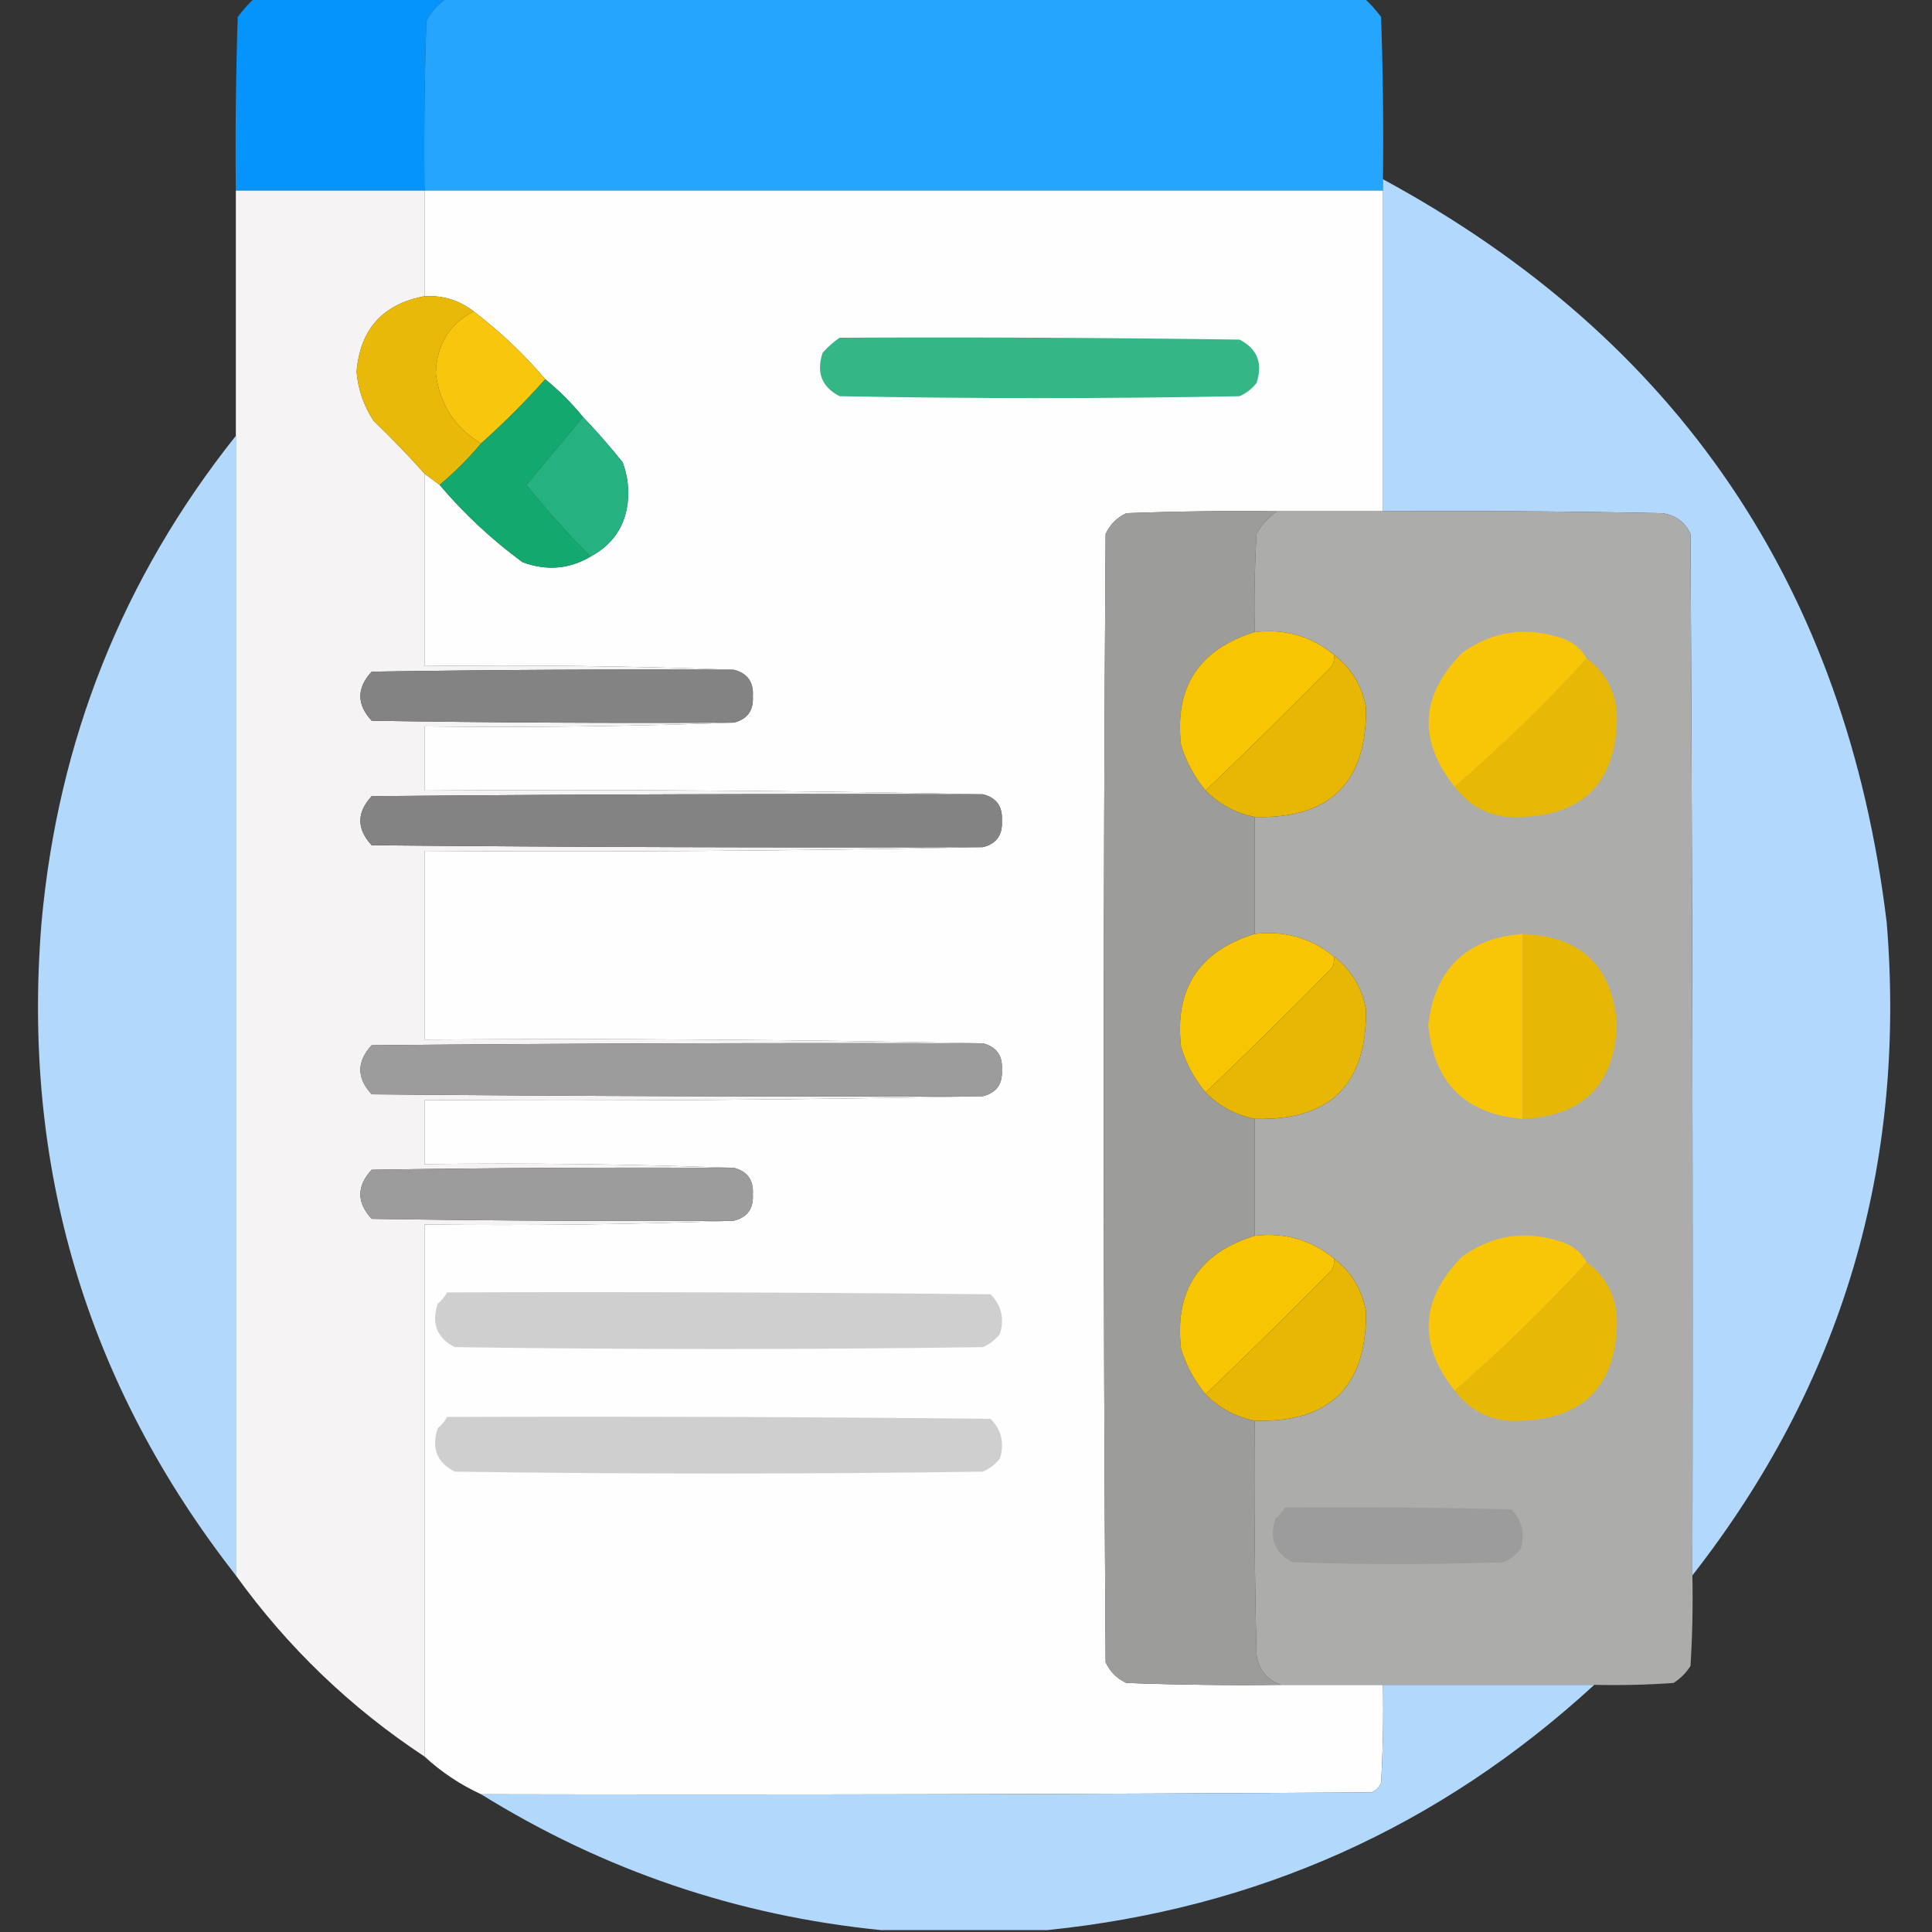 <?xml version="1.0" encoding="UTF-8"?>
<!DOCTYPE svg PUBLIC "-//W3C//DTD SVG 1.1//EN" "http://www.w3.org/Graphics/SVG/1.1/DTD/svg11.dtd">
<svg xmlns="http://www.w3.org/2000/svg" version="1.1" width="512px" height="512px" style="shape-rendering:geometricPrecision; text-rendering:geometricPrecision; image-rendering:optimizeQuality; fill-rule:evenodd; clip-rule:evenodd" xmlns:xlink="http://www.w3.org/1999/xlink">
<rect width="100%" height="100%" fill="#333333" stroke="none"/>
<g><path style="opacity:1" fill="#0593fc" d="M 67.5,-0.5 C 84.5,-0.5 101.5,-0.5 118.5,-0.5C 116.193,0.977 114.36,2.977 113,5.5C 112.5,20.496 112.333,35.496 112.5,50.5C 95.833,50.5 79.167,50.5 62.5,50.5C 62.333,35.163 62.5,19.83 63,4.5C 64.366,2.638 65.866,0.972 67.5,-0.5 Z"/></g>
<g><path style="opacity:1" fill="#25a5fd" d="M 118.5,-0.5 C 199.5,-0.5 280.5,-0.5 361.5,-0.5C 363.134,0.972 364.634,2.638 366,4.5C 366.5,18.829 366.667,33.163 366.5,47.5C 366.5,48.5 366.5,49.5 366.5,50.5C 281.833,50.5 197.167,50.5 112.5,50.5C 112.333,35.496 112.5,20.496 113,5.5C 114.36,2.977 116.193,0.977 118.5,-0.5 Z"/></g>
<g><path style="opacity:0.993" fill="#b3dafe" d="M 366.5,47.5 C 444.745,89.904 489.245,155.571 500,244.5C 505.268,309.142 488.102,366.809 448.5,417.5C 448.667,325.499 448.5,233.499 448,141.5C 446.52,138.337 444.02,136.504 440.5,136C 415.836,135.5 391.169,135.333 366.5,135.5C 366.5,107.167 366.5,78.833 366.5,50.5C 366.5,49.5 366.5,48.5 366.5,47.5 Z"/></g>
<g><path style="opacity:1" fill="#f5f3f3" d="M 62.5,50.5 C 79.167,50.5 95.833,50.5 112.5,50.5C 112.5,59.833 112.5,69.167 112.5,78.5C 101.454,80.574 95.454,87.241 94.5,98.5C 94.912,103.236 96.412,107.57 99,111.5C 103.703,116.035 108.203,120.702 112.5,125.5C 112.5,142.5 112.5,159.5 112.5,176.5C 140.005,176.169 167.338,176.502 194.5,177.5C 162.498,177.333 130.498,177.5 98.5,178C 94.5,182.333 94.5,186.667 98.5,191C 130.498,191.5 162.498,191.667 194.5,191.5C 167.338,192.498 140.005,192.831 112.5,192.5C 112.5,198.167 112.5,203.833 112.5,209.5C 162.003,209.168 211.336,209.501 260.5,210.5C 206.499,210.333 152.499,210.5 98.5,211C 94.5,215.333 94.5,219.667 98.5,224C 152.499,224.5 206.499,224.667 260.5,224.5C 211.336,225.499 162.003,225.832 112.5,225.5C 112.5,242.167 112.5,258.833 112.5,275.5C 162.003,275.168 211.336,275.501 260.5,276.5C 206.499,276.333 152.499,276.5 98.5,277C 94.5,281.333 94.5,285.667 98.5,290C 152.499,290.5 206.499,290.667 260.5,290.5C 211.336,291.499 162.003,291.832 112.5,291.5C 112.5,297.167 112.5,302.833 112.5,308.5C 140.005,308.169 167.338,308.502 194.5,309.5C 162.498,309.333 130.498,309.5 98.5,310C 94.5,314.333 94.5,318.667 98.5,323C 130.498,323.5 162.498,323.667 194.5,323.5C 167.338,324.498 140.005,324.831 112.5,324.5C 112.5,371.5 112.5,418.5 112.5,465.5C 92.918,452.585 76.251,436.585 62.5,417.5C 62.5,316.833 62.5,216.167 62.5,115.5C 62.5,93.833 62.5,72.167 62.5,50.5 Z"/></g>
<g><path style="opacity:1" fill="#fefefe" d="M 112.5,50.5 C 197.167,50.5 281.833,50.5 366.5,50.5C 366.5,78.833 366.5,107.167 366.5,135.5C 357.167,135.5 347.833,135.5 338.5,135.5C 325.163,135.333 311.829,135.5 298.5,136C 296,137.167 294.167,139 293,141.5C 292.333,241.167 292.333,340.833 293,440.5C 294.167,443 296,444.833 298.5,446C 312.163,446.5 325.829,446.667 339.5,446.5C 348.5,446.5 357.5,446.5 366.5,446.5C 366.666,455.173 366.5,463.84 366,472.5C 365.5,473.667 364.667,474.5 363.5,475C 284.834,475.5 206.167,475.667 127.5,475.5C 121.951,472.944 116.951,469.61 112.5,465.5C 112.5,418.5 112.5,371.5 112.5,324.5C 140.005,324.831 167.338,324.498 194.5,323.5C 198.083,322.578 199.75,320.244 199.5,316.5C 199.75,312.756 198.083,310.422 194.5,309.5C 167.338,308.502 140.005,308.169 112.5,308.5C 112.5,302.833 112.5,297.167 112.5,291.5C 162.003,291.832 211.336,291.499 260.5,290.5C 264.083,289.578 265.75,287.244 265.5,283.5C 265.75,279.756 264.083,277.422 260.5,276.5C 211.336,275.501 162.003,275.168 112.5,275.5C 112.5,258.833 112.5,242.167 112.5,225.5C 162.003,225.832 211.336,225.499 260.5,224.5C 264.083,223.578 265.75,221.244 265.5,217.5C 265.75,213.756 264.083,211.422 260.5,210.5C 211.336,209.501 162.003,209.168 112.5,209.5C 112.5,203.833 112.5,198.167 112.5,192.5C 140.005,192.831 167.338,192.498 194.5,191.5C 198.083,190.578 199.75,188.244 199.5,184.5C 199.75,180.756 198.083,178.422 194.5,177.5C 167.338,176.502 140.005,176.169 112.5,176.5C 112.5,159.5 112.5,142.5 112.5,125.5C 113.833,126.5 115.167,127.5 116.5,128.5C 123.034,136.201 130.367,143.034 138.5,149C 144.866,151.328 150.866,150.828 156.5,147.5C 163.133,143.918 166.466,138.252 166.5,130.5C 166.458,127.741 165.958,125.075 165,122.5C 161.635,118.307 158.135,114.307 154.5,110.5C 151.5,106.833 148.167,103.5 144.5,100.5C 138.798,93.797 132.464,87.797 125.5,82.5C 121.745,79.584 117.412,78.25 112.5,78.5C 112.5,69.167 112.5,59.833 112.5,50.5 Z"/></g>
<g><path style="opacity:1" fill="#e8b909" d="M 112.5,78.5 C 117.412,78.25 121.745,79.584 125.5,82.5C 119.016,85.949 115.682,91.449 115.5,99C 116.546,107.189 120.546,113.356 127.5,117.5C 124.167,121.5 120.5,125.167 116.5,128.5C 115.167,127.5 113.833,126.5 112.5,125.5C 108.203,120.702 103.703,116.035 99,111.5C 96.412,107.57 94.912,103.236 94.5,98.5C 95.454,87.241 101.454,80.574 112.5,78.5 Z"/></g>
<g><path style="opacity:1" fill="#f8c60d" d="M 125.5,82.5 C 132.464,87.797 138.798,93.797 144.5,100.5C 139.167,106.5 133.5,112.167 127.5,117.5C 120.546,113.356 116.546,107.189 115.5,99C 115.682,91.449 119.016,85.949 125.5,82.5 Z"/></g>
<g><path style="opacity:1" fill="#35b686" d="M 222.5,89.5 C 257.835,89.333 293.168,89.5 328.5,90C 333.224,92.435 334.724,96.269 333,101.5C 331.786,103.049 330.286,104.215 328.5,105C 293.167,105.667 257.833,105.667 222.5,105C 217.776,102.565 216.276,98.731 218,93.5C 219.397,91.93 220.897,90.596 222.5,89.5 Z"/></g>
<g><path style="opacity:1" fill="#12a86e" d="M 144.5,100.5 C 148.167,103.5 151.5,106.833 154.5,110.5C 149.515,116.488 144.515,122.488 139.5,128.5C 144.788,135.124 150.455,141.457 156.5,147.5C 150.866,150.828 144.866,151.328 138.5,149C 130.367,143.034 123.034,136.201 116.5,128.5C 120.5,125.167 124.167,121.5 127.5,117.5C 133.5,112.167 139.167,106.5 144.5,100.5 Z"/></g>
<g><path style="opacity:1" fill="#25b280" d="M 154.5,110.5 C 158.135,114.307 161.635,118.307 165,122.5C 165.958,125.075 166.458,127.741 166.5,130.5C 166.466,138.252 163.133,143.918 156.5,147.5C 150.455,141.457 144.788,135.124 139.5,128.5C 144.515,122.488 149.515,116.488 154.5,110.5 Z"/></g>
<g><path style="opacity:0.992" fill="#b3dafe" d="M 62.5,115.5 C 62.5,216.167 62.5,316.833 62.5,417.5C 22.899,366.811 5.732,309.144 11,244.5C 15.384,196.14 32.55,153.14 62.5,115.5 Z"/></g>
<g><path style="opacity:1" fill="#9c9c9b" d="M 338.5,135.5 C 336.193,136.977 334.36,138.977 333,141.5C 332.5,150.16 332.334,158.827 332.5,167.5C 317.696,172.109 311.196,182.109 313,197.5C 314.402,201.975 316.569,205.975 319.5,209.5C 323.059,213.115 327.393,215.449 332.5,216.5C 332.5,226.833 332.5,237.167 332.5,247.5C 317.696,252.109 311.196,262.109 313,277.5C 314.402,281.975 316.569,285.975 319.5,289.5C 323.059,293.115 327.393,295.449 332.5,296.5C 332.5,306.833 332.5,317.167 332.5,327.5C 317.696,332.109 311.196,342.109 313,357.5C 314.402,361.975 316.569,365.975 319.5,369.5C 323.059,373.115 327.393,375.449 332.5,376.5C 332.333,397.169 332.5,417.836 333,438.5C 333.583,442.572 335.75,445.239 339.5,446.5C 325.829,446.667 312.163,446.5 298.5,446C 296,444.833 294.167,443 293,440.5C 292.333,340.833 292.333,241.167 293,141.5C 294.167,139 296,137.167 298.5,136C 311.829,135.5 325.163,135.333 338.5,135.5 Z"/></g>
<g><path style="opacity:1" fill="#acacab" d="M 338.5,135.5 C 347.833,135.5 357.167,135.5 366.5,135.5C 391.169,135.333 415.836,135.5 440.5,136C 444.02,136.504 446.52,138.337 448,141.5C 448.5,233.499 448.667,325.499 448.5,417.5C 448.666,425.507 448.5,433.507 448,441.5C 446.833,443.333 445.333,444.833 443.5,446C 436.508,446.5 429.508,446.666 422.5,446.5C 403.833,446.5 385.167,446.5 366.5,446.5C 357.5,446.5 348.5,446.5 339.5,446.5C 335.75,445.239 333.583,442.572 333,438.5C 332.5,417.836 332.333,397.169 332.5,376.5C 352.412,377.088 362.245,367.422 362,347.5C 360.924,341.667 358.091,337.001 353.5,333.5C 347.475,328.573 340.475,326.573 332.5,327.5C 332.5,317.167 332.5,306.833 332.5,296.5C 352.412,297.088 362.245,287.422 362,267.5C 360.924,261.667 358.091,257.001 353.5,253.5C 347.475,248.573 340.475,246.573 332.5,247.5C 332.5,237.167 332.5,226.833 332.5,216.5C 352.412,217.088 362.245,207.422 362,187.5C 360.924,181.667 358.091,177.001 353.5,173.5C 347.475,168.573 340.475,166.573 332.5,167.5C 332.334,158.827 332.5,150.16 333,141.5C 334.36,138.977 336.193,136.977 338.5,135.5 Z"/></g>
<g><path style="opacity:1" fill="#f8c503" d="M 332.5,167.5 C 340.475,166.573 347.475,168.573 353.5,173.5C 353.649,174.552 353.483,175.552 353,176.5C 341.965,187.702 330.798,198.702 319.5,209.5C 316.569,205.975 314.402,201.975 313,197.5C 311.196,182.109 317.696,172.109 332.5,167.5 Z"/></g>
<g><path style="opacity:1" fill="#f8c507" d="M 420.5,174.5 C 409.448,186.554 397.781,197.887 385.5,208.5C 375.684,196.163 376.35,184.33 387.5,173C 395.421,167.309 404.087,165.975 413.5,169C 416.595,169.935 418.929,171.769 420.5,174.5 Z"/></g>
<g><path style="opacity:1" fill="#e7b704" d="M 353.5,173.5 C 358.091,177.001 360.924,181.667 362,187.5C 362.245,207.422 352.412,217.088 332.5,216.5C 327.393,215.449 323.059,213.115 319.5,209.5C 330.798,198.702 341.965,187.702 353,176.5C 353.483,175.552 353.649,174.552 353.5,173.5 Z"/></g>
<g><path style="opacity:1" fill="#e7b804" d="M 420.5,174.5 C 426.065,178.636 428.732,184.303 428.5,191.5C 427.823,207.51 419.49,215.843 403.5,216.5C 395.969,217.064 389.969,214.397 385.5,208.5C 397.781,197.887 409.448,186.554 420.5,174.5 Z"/></g>
<g><path style="opacity:1" fill="#838383" d="M 194.5,177.5 C 198.083,178.422 199.75,180.756 199.5,184.5C 199.75,188.244 198.083,190.578 194.5,191.5C 162.498,191.667 130.498,191.5 98.5,191C 94.5,186.667 94.5,182.333 98.5,178C 130.498,177.5 162.498,177.333 194.5,177.5 Z"/></g>
<g><path style="opacity:1" fill="#838383" d="M 260.5,210.5 C 264.083,211.422 265.75,213.756 265.5,217.5C 265.75,221.244 264.083,223.578 260.5,224.5C 206.499,224.667 152.499,224.5 98.5,224C 94.5,219.667 94.5,215.333 98.5,211C 152.499,210.5 206.499,210.333 260.5,210.5 Z"/></g>
<g><path style="opacity:1" fill="#f8c503" d="M 332.5,247.5 C 340.475,246.573 347.475,248.573 353.5,253.5C 353.649,254.552 353.483,255.552 353,256.5C 341.965,267.702 330.798,278.702 319.5,289.5C 316.569,285.975 314.402,281.975 313,277.5C 311.196,262.109 317.696,252.109 332.5,247.5 Z"/></g>
<g><path style="opacity:1" fill="#f8c507" d="M 403.5,247.5 C 403.5,263.833 403.5,280.167 403.5,296.5C 388.247,295.247 379.913,286.914 378.5,271.5C 380.344,256.655 388.677,248.655 403.5,247.5 Z"/></g>
<g><path style="opacity:1" fill="#e7b803" d="M 403.5,247.5 C 418.978,248.07 427.312,256.07 428.5,271.5C 427.818,287.515 419.485,295.848 403.5,296.5C 403.5,280.167 403.5,263.833 403.5,247.5 Z"/></g>
<g><path style="opacity:1" fill="#e7b704" d="M 353.5,253.5 C 358.091,257.001 360.924,261.667 362,267.5C 362.245,287.422 352.412,297.088 332.5,296.5C 327.393,295.449 323.059,293.115 319.5,289.5C 330.798,278.702 341.965,267.702 353,256.5C 353.483,255.552 353.649,254.552 353.5,253.5 Z"/></g>
<g><path style="opacity:1" fill="#9c9c9c" d="M 260.5,276.5 C 264.083,277.422 265.75,279.756 265.5,283.5C 265.75,287.244 264.083,289.578 260.5,290.5C 206.499,290.667 152.499,290.5 98.5,290C 94.5,285.667 94.5,281.333 98.5,277C 152.499,276.5 206.499,276.333 260.5,276.5 Z"/></g>
<g><path style="opacity:1" fill="#9c9c9c" d="M 194.5,309.5 C 198.083,310.422 199.75,312.756 199.5,316.5C 199.75,320.244 198.083,322.578 194.5,323.5C 162.498,323.667 130.498,323.5 98.5,323C 94.5,318.667 94.5,314.333 98.5,310C 130.498,309.5 162.498,309.333 194.5,309.5 Z"/></g>
<g><path style="opacity:1" fill="#f8c503" d="M 332.5,327.5 C 340.475,326.573 347.475,328.573 353.5,333.5C 353.649,334.552 353.483,335.552 353,336.5C 341.965,347.702 330.798,358.702 319.5,369.5C 316.569,365.975 314.402,361.975 313,357.5C 311.196,342.109 317.696,332.109 332.5,327.5 Z"/></g>
<g><path style="opacity:1" fill="#f8c507" d="M 420.5,334.5 C 409.448,346.554 397.781,357.887 385.5,368.5C 375.684,356.163 376.35,344.33 387.5,333C 395.421,327.309 404.087,325.975 413.5,329C 416.595,329.935 418.929,331.769 420.5,334.5 Z"/></g>
<g><path style="opacity:1" fill="#e7b704" d="M 353.5,333.5 C 358.091,337.001 360.924,341.667 362,347.5C 362.245,367.422 352.412,377.088 332.5,376.5C 327.393,375.449 323.059,373.115 319.5,369.5C 330.798,358.702 341.965,347.702 353,336.5C 353.483,335.552 353.649,334.552 353.5,333.5 Z"/></g>
<g><path style="opacity:1" fill="#e7b804" d="M 420.5,334.5 C 426.065,338.636 428.732,344.303 428.5,351.5C 427.823,367.51 419.49,375.843 403.5,376.5C 395.969,377.064 389.969,374.397 385.5,368.5C 397.781,357.887 409.448,346.554 420.5,334.5 Z"/></g>
<g><path style="opacity:1" fill="#cfcfcf" d="M 118.5,342.5 C 166.501,342.333 214.501,342.5 262.5,343C 265.394,345.909 266.227,349.409 265,353.5C 263.786,355.049 262.286,356.215 260.5,357C 213.833,357.667 167.167,357.667 120.5,357C 115.776,354.565 114.276,350.731 116,345.5C 117.045,344.627 117.878,343.627 118.5,342.5 Z"/></g>
<g><path style="opacity:1" fill="#cfcfcf" d="M 118.5,375.5 C 166.501,375.333 214.501,375.5 262.5,376C 265.394,378.909 266.227,382.409 265,386.5C 263.786,388.049 262.286,389.215 260.5,390C 213.833,390.667 167.167,390.667 120.5,390C 115.776,387.565 114.276,383.731 116,378.5C 117.045,377.627 117.878,376.627 118.5,375.5 Z"/></g>
<g><path style="opacity:1" fill="#9c9c9c" d="M 340.5,399.5 C 360.503,399.333 380.503,399.5 400.5,400C 403.394,402.909 404.227,406.409 403,410.5C 401.786,412.049 400.286,413.215 398.5,414C 379.833,414.667 361.167,414.667 342.5,414C 337.776,411.565 336.276,407.731 338,402.5C 339.045,401.627 339.878,400.627 340.5,399.5 Z"/></g>
<g><path style="opacity:0.988" fill="#b3dafe" d="M 366.5,446.5 C 385.167,446.5 403.833,446.5 422.5,446.5C 381.491,484.165 333.158,505.831 277.5,511.5C 262.833,511.5 248.167,511.5 233.5,511.5C 195.37,507.679 160.037,495.679 127.5,475.5C 206.167,475.667 284.834,475.5 363.5,475C 364.667,474.5 365.5,473.667 366,472.5C 366.5,463.84 366.666,455.173 366.5,446.5 Z"/></g>
</svg>
